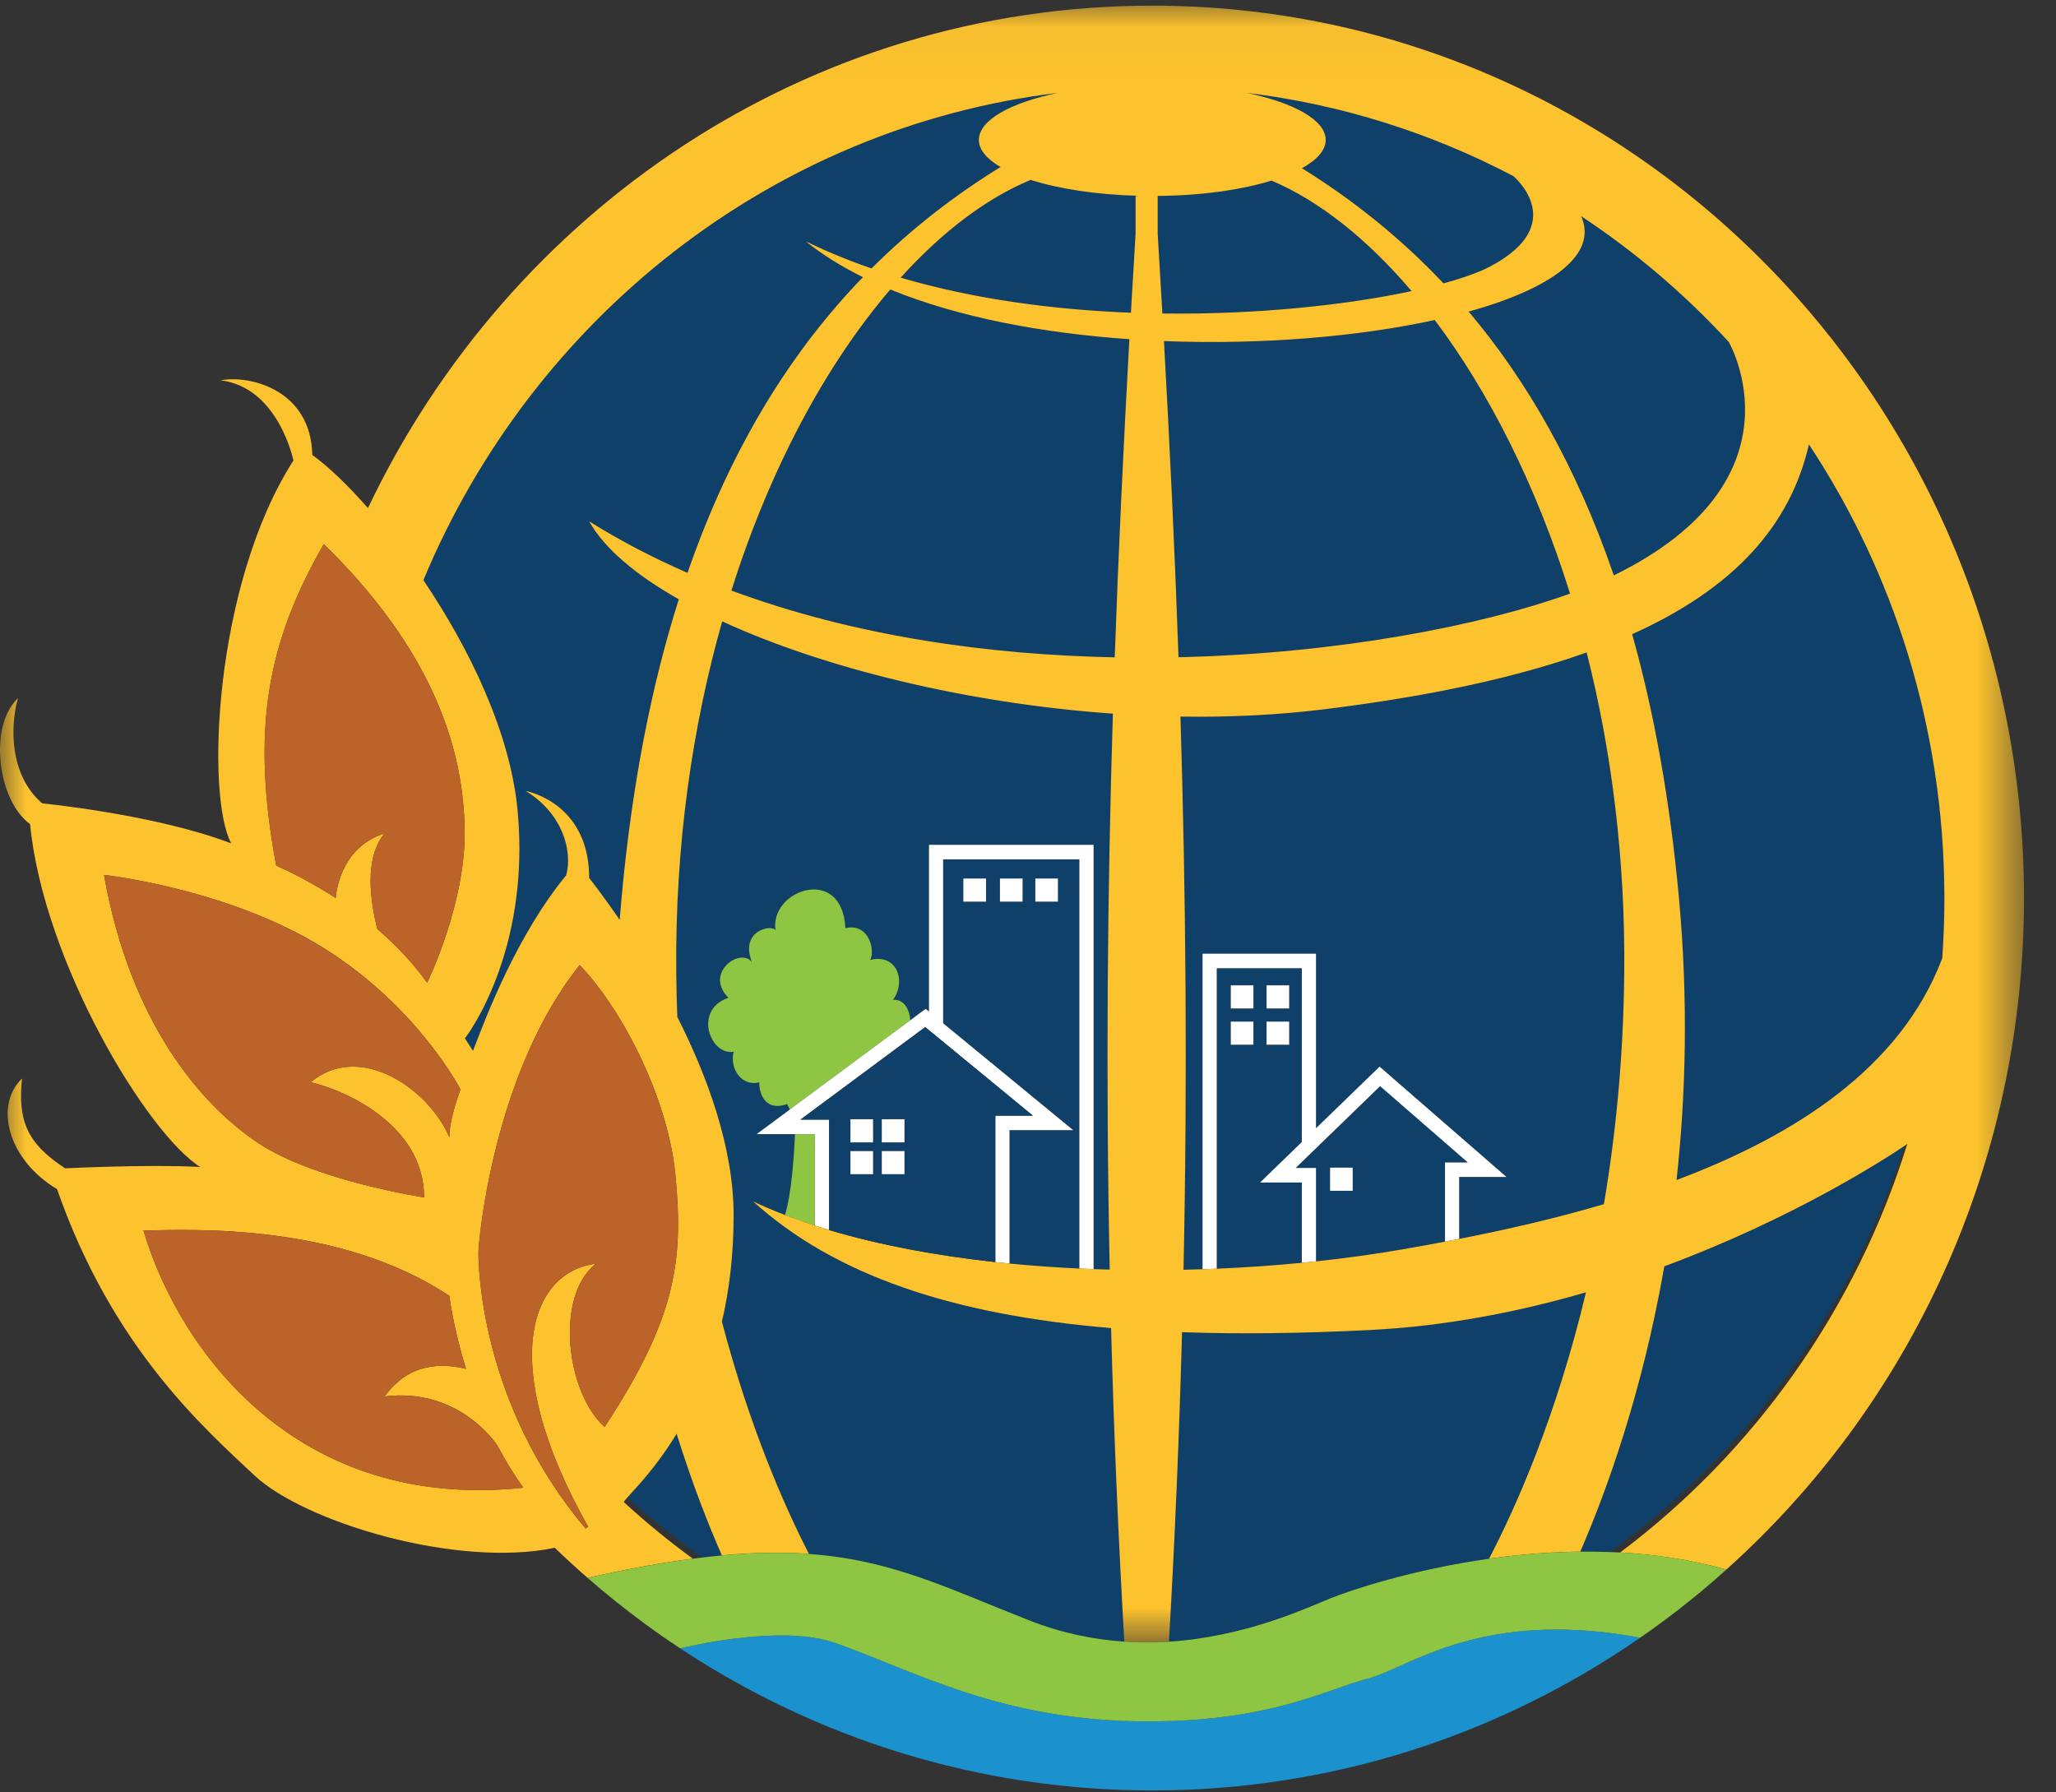 <svg width="39" height="34" viewBox="0 0 39 34" fill="none" xmlns="http://www.w3.org/2000/svg">
<rect x="0" y="0" width="39" height="34" fill="#333333" stroke="none"/>
<path d="M11.176 9.89C11.77 10.262 12.395 10.586 13.042 10.868C13.885 8.43 15.047 6.625 16.369 5.258C15.966 5.059 15.602 4.834 15.287 4.579C15.684 4.774 16.102 4.944 16.533 5.092C17.304 4.323 18.126 3.696 18.969 3.175C18.974 3.174 18.98 3.173 18.985 3.173C18.72 3.019 18.569 2.843 18.569 2.654C18.569 2.281 19.164 1.952 20.063 1.763C14.637 2.424 10.098 6.045 8.031 11.005C8.904 12.299 9.68 13.896 9.818 15.371C10.074 18.098 8.819 19.698 8.819 19.698C8.819 19.698 8.819 19.698 8.973 19.934C9.203 19.331 9.793 17.757 10.74 16.604C10.869 16.131 10.664 15.424 9.972 15.004C10.33 15.082 11.176 15.449 11.176 16.656C11.176 16.656 11.417 16.953 11.756 17.45C11.766 17.313 11.778 17.175 11.79 17.036C11.991 14.85 12.367 12.978 12.876 11.369C12.058 10.905 11.461 10.401 11.176 9.89Z" fill="#0F4069"/>
<path d="M16.887 5.491C15.689 6.891 14.616 8.85 13.874 11.203C16.189 12.062 18.73 12.423 21.145 12.47C21.216 10.428 21.312 8.424 21.423 6.435C19.786 6.321 18.183 6.022 16.887 5.491Z" fill="#0F4069"/>
<path d="M25.147 2.654C25.147 2.851 24.982 3.034 24.696 3.192C25.631 3.773 26.54 4.484 27.382 5.376C27.765 5.271 28.07 5.16 28.274 5.052C29.792 4.245 28.706 3.341 28.706 3.341C27.159 2.528 25.454 1.982 23.652 1.763C24.552 1.952 25.147 2.281 25.147 2.654Z" fill="#0F4069"/>
<path d="M17.084 5.267C18.482 5.679 19.996 5.877 21.452 5.932C21.481 5.43 21.51 4.928 21.541 4.428V3.718L21.584 3.718C21.584 3.716 21.584 3.716 21.584 3.714H21.586C20.794 3.693 20.081 3.582 19.547 3.411C19.539 3.416 19.534 3.419 19.534 3.419C18.706 3.766 17.871 4.397 17.084 5.267Z" fill="#0F4069"/>
<path d="M26.776 5.523C25.93 4.527 25.02 3.809 24.12 3.427C23.543 3.604 22.77 3.714 21.916 3.718C21.916 3.718 21.916 3.718 21.916 3.719L21.96 3.719V4.428C21.99 4.934 22.02 5.441 22.049 5.948C23.877 5.971 25.572 5.78 26.776 5.523Z" fill="#0F4069"/>
<path d="M27.215 6.07C25.766 6.388 23.925 6.543 22.079 6.47C22.189 8.447 22.284 10.439 22.356 12.468C25.377 12.399 28.097 11.868 29.782 11.26C29.136 9.19 28.234 7.424 27.215 6.07Z" fill="#0F4069"/>
<path d="M29.994 4.102V4.102C30.321 4.845 29.401 5.482 27.859 5.911C28.944 7.197 29.895 8.823 30.612 10.914C30.613 10.914 30.613 10.914 30.613 10.914C34.313 9.103 32.792 6.485 32.792 6.485C31.959 5.58 31.019 4.779 29.994 4.102Z" fill="#0F4069"/>
<path d="M13.693 29.505C13.433 28.913 13.128 28.137 12.835 27.197C12.441 27.842 12.055 28.231 11.9 28.405C12.35 28.813 12.824 29.194 13.32 29.545C13.448 29.529 13.572 29.516 13.693 29.505Z" fill="#0F4069"/>
<path d="M30.54 29.44C33.121 27.565 35.099 24.878 36.118 21.741C35.779 21.97 34.04 23.104 31.569 24.021C31.153 26.407 30.484 28.261 29.976 29.433C30.162 29.431 30.35 29.433 30.54 29.44Z" fill="#0F4069"/>
<path d="M34.313 8.43C33.959 9.98 32.882 11.165 30.96 12.03C31.37 13.485 31.675 15.142 31.848 17.035C32.026 18.983 31.979 20.778 31.802 22.384C34.052 21.54 36.038 20.259 36.827 18.216C36.862 17.802 36.881 17.383 36.883 16.96C36.868 13.8 35.923 10.866 34.313 8.43Z" fill="#0F4069"/>
<path d="M30.097 12.376C28.772 12.851 27.124 13.207 25.124 13.454C24.235 13.564 23.316 13.607 22.393 13.593C22.495 16.951 22.527 20.418 22.451 24.086C22.571 24.084 22.692 24.08 22.812 24.076V18.091H24.964V21.402L26.169 20.233L28.577 22.326H27.679V23.501C28.567 23.327 29.502 23.114 30.424 22.842C30.647 21.532 30.794 20.069 30.811 18.465C30.833 16.275 30.566 14.223 30.097 12.376Z" fill="#0F4069"/>
<path d="M21.327 31.14C21.209 29.093 21.127 27.114 21.076 25.193C18.077 24.942 15.842 24.198 14.288 22.792C14.481 22.883 14.682 22.968 14.89 23.048C15.013 22.649 15.061 21.947 15.08 21.514H14.353L14.984 21.046C14.954 20.995 14.931 20.943 14.931 20.943C14.48 21.101 14.393 20.688 14.403 20.53C14.067 20.619 13.833 20.265 13.916 19.95C13.471 20.029 13.145 19.154 13.817 18.927C13.346 18.455 14.044 17.964 14.262 18.249C14.028 17.649 14.634 17.531 14.71 17.644C14.593 16.883 15.976 16.393 16.036 17.606C16.488 17.502 16.603 18.033 16.507 18.209C17.006 18.082 17.198 18.603 16.939 18.967C17.169 18.942 17.262 19.197 17.266 19.355L17.558 19.138L17.621 19.19V16.026H20.743V24.075C20.845 24.078 20.948 24.082 21.05 24.084C20.973 20.397 21.007 16.913 21.11 13.538C18.326 13.342 15.614 12.668 13.699 11.788C13.133 13.784 12.803 16.04 12.827 18.465C12.83 18.745 12.837 19.02 12.848 19.291C13.419 20.419 13.916 21.77 13.916 23.055C13.916 23.815 13.83 24.485 13.694 25.072C14.216 27.063 14.87 28.552 15.345 29.477C16.916 29.589 17.966 30.125 19.526 30.738C20.146 30.982 20.752 31.102 21.327 31.14Z" fill="#0F4069"/>
<path d="M28.246 29.567C28.766 28.57 29.526 26.855 30.084 24.514C28.82 24.882 27.427 25.158 25.969 25.23C24.695 25.293 23.515 25.309 22.422 25.27C22.371 27.168 22.29 29.12 22.174 31.14C23.629 31.047 24.778 30.503 25.239 30.317C25.614 30.167 26.769 29.776 28.246 29.567Z" fill="#0F4069"/>
<path d="M16.939 18.967C17.199 18.603 17.007 18.082 16.507 18.209C16.603 18.033 16.488 17.502 16.036 17.606C15.976 16.393 14.593 16.883 14.711 17.644C14.634 17.531 14.029 17.649 14.262 18.249C14.045 17.964 13.347 18.455 13.818 18.927C13.145 19.154 13.472 20.029 13.917 19.95C13.834 20.265 14.067 20.619 14.404 20.53C14.394 20.688 14.48 21.101 14.932 20.943C14.932 20.943 14.954 20.995 14.984 21.046L17.266 19.355C17.263 19.197 17.169 18.942 16.939 18.967Z" fill="#8EC643"/>
<path d="M15.08 21.514C15.061 21.947 15.013 22.649 14.89 23.048C15.074 23.119 15.263 23.185 15.457 23.248V21.514H15.08Z" fill="#8EC643"/>
<path d="M20.067 17.104H19.638V16.665H20.067V17.104ZM19.396 17.104H18.967V16.665H19.396V17.104ZM18.703 17.104H18.274V16.665H18.703V17.104ZM17.89 16.301V19.41L20.356 21.438H19.148V23.968C19.585 24.011 20.028 24.042 20.474 24.063V16.301H17.89Z" fill="#0F4069"/>
<path d="M17.622 16.025V19.189L17.558 19.137L17.266 19.354L14.984 21.045L14.354 21.513H15.458V23.248C15.547 23.276 15.636 23.304 15.727 23.331V21.238H15.184L17.55 19.483L19.593 21.163H18.88V23.94C18.969 23.95 19.059 23.959 19.149 23.968V21.438H20.357L17.89 19.41V16.301H20.475V24.063C20.564 24.067 20.654 24.07 20.744 24.074V16.025H17.622Z" fill="white"/>
<path d="M23.776 19.13H23.347V18.691H23.776V19.13ZM23.776 19.818H23.347V19.379H23.776V19.818ZM24.026 19.379H24.455V19.818H24.026V19.379ZM24.026 18.691H24.455V19.13H24.026V18.691ZM23.903 22.431L24.695 21.663V18.366H23.081V24.066C23.63 24.043 24.17 24.005 24.695 23.954V22.431H23.903Z" fill="#0F4069"/>
<path d="M25.658 22.589H25.229V22.149H25.658V22.589ZM27.844 22.051L26.178 20.604L24.577 22.156H24.963V23.927C25.541 23.866 26.097 23.788 26.622 23.697C26.878 23.652 27.142 23.604 27.409 23.553V22.051H27.844Z" fill="#0F4069"/>
<path d="M28.576 22.326L26.169 20.233L24.963 21.402V18.091H22.811V24.076C22.902 24.073 22.991 24.07 23.08 24.066V18.366H24.694V21.663L23.902 22.431H24.694V23.954C24.785 23.945 24.874 23.936 24.963 23.927V22.155H24.577L26.179 20.603L27.844 22.051H27.41V23.553C27.499 23.536 27.588 23.519 27.679 23.501V22.326H28.576Z" fill="white"/>
<path d="M25.924 31.848C25.922 31.848 25.92 31.849 25.918 31.85C25.924 31.848 25.93 31.846 25.936 31.845C25.932 31.846 25.928 31.847 25.924 31.848Z" fill="#FDC32E"/>
<path d="M25.936 31.845C25.966 31.837 25.995 31.828 26.026 31.818C25.996 31.828 25.966 31.837 25.936 31.845Z" fill="#FDC32E"/>
<path d="M27.977 31.089C27.976 31.089 27.976 31.089 27.975 31.089C27.974 31.09 27.974 31.09 27.973 31.09C27.974 31.09 27.975 31.089 27.977 31.089Z" fill="#FDC32E"/>
<path d="M28.122 31.055C28.123 31.054 28.125 31.054 28.127 31.054C28.125 31.054 28.123 31.054 28.122 31.055Z" fill="#FDC32E"/>
<mask id="mask0_486_13977" style="mask-type:luminance" maskUnits="userSpaceOnUse" x="0" y="0" width="39" height="32">
<path d="M0 0.036H38.393V31.171H0V0.036Z" fill="white"/>
</mask>
<g mask="url(#mask0_486_13977)">
<path d="M2.722 23.342C3.702 23.322 6.456 23.206 8.524 24.581C8.524 24.581 8.592 25.169 8.84 25.966C8.385 25.855 7.764 25.843 7.295 26.489C8.715 26.315 9.419 27.396 9.439 27.427C9.439 27.428 9.439 27.428 9.439 27.428C9.58 27.695 9.741 27.962 9.927 28.22C5.662 28.672 3.414 25.663 2.722 23.342ZM1.973 16.596C1.973 16.596 4.317 16.852 6.123 17.973C7.929 19.094 8.735 20.667 8.735 20.667C8.735 20.667 8.524 21.198 8.524 21.572C8.14 20.667 6.832 19.743 5.892 20.53C6.372 20.628 8.044 21.257 8.044 22.713C8.044 22.713 5.969 22.398 4.893 21.678C3.817 20.959 2.472 19.409 1.973 16.596ZM6.142 10.322C8.524 12.643 8.773 14.63 8.812 15.632C8.87 17.088 8.102 18.641 8.102 18.641C7.822 18.249 7.494 17.91 7.158 17.622C7.027 17.11 6.902 16.277 7.295 15.809C6.411 16.085 6.369 17.035 6.369 17.035C5.884 16.72 5.459 16.518 5.239 16.419C4.759 13.843 5.066 12.19 6.142 10.322ZM36.827 18.216C36.038 20.259 34.052 21.54 31.802 22.384C31.979 20.778 32.026 18.983 31.848 17.035C31.674 15.142 31.369 13.485 30.96 12.03C32.882 11.165 33.959 9.979 34.313 8.429C35.923 10.866 36.868 13.8 36.882 16.959C36.883 16.985 36.883 17.01 36.883 17.035C36.883 17.419 36.869 17.799 36.842 18.176C36.837 18.189 36.832 18.203 36.827 18.216ZM27.679 23.501C27.588 23.519 27.499 23.536 27.41 23.553C27.142 23.604 26.878 23.651 26.622 23.696C26.097 23.788 25.541 23.865 24.963 23.927C24.874 23.936 24.785 23.945 24.694 23.954C24.17 24.005 23.629 24.043 23.081 24.066C22.991 24.07 22.902 24.073 22.812 24.076C22.692 24.08 22.571 24.083 22.45 24.086C22.527 20.418 22.494 16.951 22.392 13.593C23.316 13.607 24.235 13.564 25.123 13.454C27.124 13.207 28.772 12.85 30.097 12.376C30.566 14.223 30.832 16.275 30.81 18.464C30.794 20.069 30.647 21.531 30.424 22.842C29.502 23.114 28.567 23.327 27.679 23.501ZM13.874 11.202C14.616 8.849 15.689 6.891 16.888 5.491C18.183 6.022 19.786 6.321 21.423 6.434C21.313 8.423 21.217 10.428 21.145 12.469C18.73 12.422 16.19 12.062 13.874 11.202ZM28.706 3.34C28.706 3.34 29.792 4.244 28.274 5.051C28.07 5.16 27.765 5.27 27.381 5.375C26.54 4.483 25.631 3.772 24.696 3.191C24.982 3.033 25.147 2.85 25.147 2.654C25.147 2.28 24.552 1.952 23.652 1.762C25.454 1.981 27.158 2.527 28.706 3.34ZM21.96 4.428V3.718L21.916 3.718C21.916 3.717 21.916 3.717 21.916 3.717C22.77 3.713 23.544 3.603 24.12 3.426C25.021 3.808 25.93 4.526 26.776 5.522C25.572 5.78 23.878 5.97 22.049 5.947C22.02 5.44 21.991 4.934 21.96 4.428ZM19.547 3.411C20.081 3.582 20.794 3.693 21.586 3.714H21.584C21.584 3.715 21.584 3.716 21.584 3.718L21.541 3.718V4.428C21.51 4.928 21.481 5.43 21.452 5.932C19.996 5.876 18.482 5.678 17.084 5.267C17.871 4.397 18.706 3.766 19.534 3.419C19.534 3.419 19.539 3.416 19.547 3.411ZM22.079 6.47C23.924 6.542 25.766 6.388 27.215 6.07C28.234 7.424 29.136 9.19 29.782 11.26C28.097 11.868 25.377 12.399 22.355 12.467C22.284 10.439 22.189 8.446 22.079 6.47ZM30.613 10.914C30.613 10.914 30.613 10.914 30.612 10.914C29.895 8.823 28.944 7.196 27.859 5.911C29.401 5.482 30.32 4.845 29.994 4.102V4.101C31.019 4.779 31.959 5.58 32.792 6.485C32.792 6.485 34.313 9.102 30.613 10.914ZM11.79 17.035C11.777 17.174 11.766 17.312 11.755 17.45C11.416 16.953 11.176 16.655 11.176 16.655C11.176 15.448 10.33 15.082 9.971 15.003C10.663 15.423 10.868 16.131 10.74 16.603C9.792 17.756 9.203 19.33 8.973 19.933C8.819 19.697 8.819 19.697 8.819 19.697C8.819 19.697 10.074 18.097 9.818 15.37C9.679 13.895 8.904 12.298 8.031 11.005C10.098 6.045 14.636 2.423 20.063 1.762C19.163 1.952 18.568 2.28 18.568 2.654C18.568 2.842 18.72 3.018 18.985 3.172C18.979 3.172 18.974 3.173 18.969 3.174C18.126 3.695 17.303 4.322 16.532 5.092C16.101 4.943 15.684 4.773 15.287 4.579C15.602 4.833 15.966 5.058 16.369 5.257C15.047 6.624 13.885 8.429 13.041 10.867C12.395 10.585 11.77 10.261 11.176 9.889C11.461 10.4 12.057 10.905 12.876 11.368C12.366 12.977 11.99 14.849 11.79 17.035ZM11.47 27.066C10.753 26.437 10.51 24.601 11.303 23.971C10.057 24.124 9.416 25.869 11.157 28.962C11.141 28.972 11.125 28.983 11.108 28.993C9.096 26.614 9.075 23.965 9.075 23.762C9.075 23.552 9.357 20.352 10.996 18.307C11.713 19.041 12.668 20.731 12.815 22.319C12.962 23.913 12.828 24.994 11.47 27.066ZM10.524 29.36V29.36C10.726 29.555 10.933 29.745 11.145 29.93C11.895 29.762 12.553 29.643 13.142 29.566C12.685 29.233 12.249 28.875 11.832 28.492C11.84 28.475 11.864 28.445 11.901 28.405C12.056 28.23 12.442 27.841 12.835 27.197C13.128 28.136 13.433 28.912 13.693 29.504C14.315 29.447 14.855 29.441 15.345 29.476C14.87 28.551 14.217 27.062 13.694 25.071C13.831 24.485 13.916 23.814 13.916 23.054C13.916 21.769 13.419 20.418 12.848 19.29C12.838 19.019 12.83 18.744 12.828 18.464C12.803 16.039 13.133 13.783 13.699 11.787C15.614 12.668 18.326 13.341 21.11 13.537C21.007 16.912 20.973 20.396 21.05 24.083C20.948 24.081 20.845 24.078 20.743 24.074C20.654 24.07 20.564 24.067 20.474 24.063C20.029 24.042 19.586 24.011 19.148 23.968C19.059 23.959 18.969 23.95 18.88 23.94C17.761 23.818 16.689 23.619 15.726 23.332C15.636 23.304 15.546 23.276 15.458 23.248C15.263 23.184 15.074 23.118 14.89 23.047C14.682 22.967 14.481 22.882 14.288 22.791C15.842 24.197 18.077 24.941 21.076 25.192C21.127 27.114 21.209 29.092 21.327 31.14C21.618 31.159 21.901 31.157 22.174 31.14C22.29 29.12 22.371 27.168 22.422 25.27C23.514 25.309 24.695 25.293 25.969 25.23C27.426 25.158 28.82 24.882 30.084 24.514C29.526 26.856 28.765 28.57 28.246 29.567C28.787 29.491 29.371 29.439 29.976 29.433C30.484 28.261 31.153 26.407 31.57 24.021C34.041 23.104 35.779 21.97 36.118 21.741C36.158 21.715 36.179 21.7 36.179 21.699C35.204 24.84 33.272 27.543 30.732 29.449C31.399 29.486 32.08 29.586 32.747 29.773C36.208 26.671 38.393 22.114 38.393 17.035C38.393 7.686 30.99 0.107 21.857 0.107C15.316 0.107 9.662 3.996 6.98 9.638C6.588 9.192 6.219 8.842 5.924 8.63C5.899 7.398 4.746 7.109 4.182 7.214C5.284 7.345 5.566 8.735 5.566 8.735C4.054 11.095 3.901 15.108 4.387 15.999C2.953 15.448 0.801 15.239 0.801 15.239C0.186 14.714 0.186 13.796 0.34 13.246C-0.224 13.771 -0.045 15.187 0.57 15.632C0.827 18.255 2.796 21.507 3.798 22.136C2.799 22.083 1.236 22.162 1.236 22.162C0.494 21.678 0.34 21.244 0.417 20.458C-0.121 20.982 0.16 22.005 1.082 22.556C2.133 25.571 3.875 27.092 4.823 27.984C5.77 28.875 8.666 29.748 10.524 29.36Z" fill="#FDC32E"/>
</g>
<path d="M12.815 22.32C12.669 20.732 11.714 19.042 10.996 18.308C9.357 20.353 9.075 23.552 9.075 23.762C9.075 23.966 9.097 26.614 11.108 28.994C11.126 28.983 11.142 28.973 11.157 28.962C9.417 25.869 10.057 24.125 11.304 23.972C10.51 24.602 10.753 26.437 11.47 27.067C12.828 24.995 12.962 23.913 12.815 22.32Z" fill="#BB6328"/>
<path d="M6.369 17.035C6.369 17.035 6.411 16.085 7.294 15.81C6.901 16.277 7.027 17.11 7.158 17.623C7.494 17.91 7.822 18.249 8.101 18.642C8.101 18.642 8.87 17.088 8.812 15.633C8.773 14.63 8.524 12.643 6.142 10.322C5.066 12.191 4.759 13.843 5.239 16.419C5.458 16.519 5.884 16.72 6.369 17.035Z" fill="#BB6328"/>
<path d="M4.893 21.679C5.969 22.399 8.044 22.714 8.044 22.714C8.044 21.258 6.372 20.629 5.892 20.53C6.832 19.744 8.14 20.668 8.524 21.573C8.524 21.199 8.735 20.668 8.735 20.668C8.735 20.668 7.928 19.095 6.123 17.974C4.317 16.852 1.973 16.597 1.973 16.597C2.472 19.41 3.817 20.959 4.893 21.679Z" fill="#BB6328"/>
<path d="M9.926 28.221C9.741 27.963 9.58 27.696 9.439 27.429C9.439 27.429 9.439 27.428 9.438 27.428C9.418 27.397 8.714 26.316 7.294 26.49C7.764 25.843 8.385 25.855 8.839 25.967C8.592 25.169 8.524 24.582 8.524 24.582C6.455 23.207 3.701 23.323 2.722 23.343C3.413 25.664 5.661 28.673 9.926 28.221Z" fill="#BB6328"/>
<path d="M18.274 17.103H18.704V16.665H18.274V17.103Z" fill="white"/>
<path d="M19.639 17.103H20.068V16.665H19.639V17.103Z" fill="white"/>
<path d="M23.347 19.129H23.776V18.691H23.347V19.129Z" fill="white"/>
<path d="M24.454 18.691H24.025V19.129H24.454V18.691Z" fill="white"/>
<path d="M23.347 19.817H23.776V19.379H23.347V19.817Z" fill="white"/>
<path d="M24.454 19.379H24.025V19.817H24.454V19.379Z" fill="white"/>
<path d="M25.23 22.588H25.659V22.149H25.23V22.588Z" fill="white"/>
<path d="M18.968 17.103H19.397V16.665H18.968V17.103Z" fill="white"/>
<path d="M30.854 31.02C30.784 31.009 30.715 30.999 30.647 30.99C30.633 30.988 30.619 30.986 30.605 30.984C30.538 30.975 30.472 30.967 30.407 30.96C30.394 30.959 30.381 30.957 30.369 30.956C30.302 30.949 30.237 30.943 30.172 30.937C30.165 30.937 30.158 30.936 30.151 30.936C30.088 30.931 30.025 30.927 29.964 30.923C29.956 30.923 29.949 30.922 29.941 30.922C29.878 30.918 29.816 30.916 29.755 30.914C29.744 30.913 29.733 30.913 29.722 30.913C29.663 30.911 29.604 30.91 29.545 30.91C29.535 30.91 29.525 30.91 29.515 30.91C29.456 30.91 29.397 30.911 29.339 30.913C29.334 30.913 29.328 30.913 29.322 30.913C29.2 30.916 29.081 30.923 28.967 30.932C28.962 30.932 28.957 30.933 28.952 30.933C28.896 30.938 28.842 30.943 28.787 30.948C28.782 30.949 28.776 30.95 28.771 30.951C28.716 30.956 28.663 30.963 28.61 30.97C28.607 30.97 28.604 30.971 28.601 30.971C28.435 30.994 28.278 31.022 28.128 31.054C28.126 31.055 28.124 31.055 28.122 31.056C28.073 31.066 28.025 31.077 27.978 31.089C27.976 31.089 27.975 31.089 27.973 31.09C27.917 31.103 27.863 31.117 27.809 31.132C27.809 31.132 27.808 31.132 27.807 31.132C27.246 31.285 26.812 31.487 26.463 31.642C26.444 31.651 26.425 31.659 26.406 31.667C26.397 31.671 26.389 31.675 26.38 31.678C26.353 31.69 26.327 31.702 26.301 31.713C26.297 31.715 26.293 31.716 26.289 31.718C26.261 31.729 26.234 31.741 26.207 31.752C26.204 31.753 26.202 31.754 26.2 31.755C26.172 31.765 26.145 31.776 26.118 31.786C26.117 31.787 26.115 31.787 26.113 31.788C26.086 31.798 26.06 31.807 26.034 31.815C26.034 31.816 26.033 31.816 26.032 31.816C26.031 31.816 26.03 31.817 26.029 31.817C26.027 31.818 26.027 31.818 26.026 31.818C25.995 31.828 25.965 31.837 25.936 31.844C25.93 31.846 25.924 31.848 25.918 31.849C25.879 31.861 25.839 31.872 25.799 31.883C25.617 31.937 25.421 32.009 25.198 32.086C25.19 32.089 25.183 32.091 25.176 32.094C25.155 32.101 25.134 32.108 25.113 32.115C25.1 32.119 25.087 32.124 25.075 32.128C25.056 32.134 25.038 32.141 25.02 32.147C25.005 32.152 24.99 32.157 24.974 32.162C24.957 32.168 24.939 32.173 24.922 32.179C24.905 32.184 24.889 32.19 24.872 32.195C24.854 32.201 24.837 32.207 24.819 32.212C24.801 32.218 24.784 32.224 24.766 32.229C24.748 32.234 24.73 32.24 24.712 32.245C24.694 32.251 24.675 32.257 24.657 32.262C24.638 32.268 24.618 32.274 24.598 32.279C24.568 32.288 24.537 32.297 24.506 32.306C24.48 32.313 24.455 32.32 24.43 32.327C24.412 32.332 24.393 32.337 24.375 32.342C24.353 32.347 24.331 32.353 24.308 32.359C24.289 32.364 24.269 32.369 24.25 32.374C24.227 32.379 24.205 32.385 24.182 32.39C24.162 32.395 24.141 32.4 24.121 32.405C24.098 32.41 24.074 32.416 24.05 32.421C24.03 32.425 24.009 32.43 23.988 32.434C23.964 32.44 23.939 32.445 23.914 32.45C23.893 32.455 23.871 32.459 23.85 32.463C23.824 32.468 23.799 32.473 23.773 32.478C23.751 32.482 23.729 32.486 23.706 32.491C23.68 32.495 23.653 32.5 23.626 32.505C23.603 32.509 23.58 32.512 23.557 32.516C23.53 32.521 23.502 32.525 23.474 32.53C23.45 32.533 23.427 32.537 23.403 32.541C23.374 32.545 23.345 32.549 23.316 32.553C23.292 32.556 23.267 32.559 23.242 32.563C23.212 32.567 23.182 32.57 23.151 32.574C23.127 32.577 23.101 32.58 23.076 32.583C23.045 32.586 23.013 32.59 22.981 32.593C22.955 32.596 22.93 32.598 22.904 32.601C22.871 32.604 22.837 32.607 22.803 32.61C22.777 32.612 22.752 32.614 22.725 32.617C22.691 32.619 22.655 32.621 22.619 32.624C22.593 32.626 22.567 32.628 22.54 32.629C22.503 32.632 22.465 32.634 22.427 32.636C22.401 32.637 22.375 32.639 22.348 32.64C22.308 32.642 22.266 32.643 22.225 32.644C22.2 32.645 22.175 32.646 22.149 32.647C22.103 32.648 22.056 32.649 22.009 32.65C21.987 32.651 21.965 32.651 21.943 32.651C21.873 32.652 21.802 32.653 21.73 32.653C18.983 32.643 17.362 31.697 15.836 31.163C14.793 30.797 12.936 31.26 12.903 31.268C15.484 32.974 18.558 33.963 21.858 33.963C25.287 33.963 28.473 32.895 31.113 31.065C31.037 31.051 30.962 31.038 30.887 31.026C30.876 31.024 30.865 31.022 30.854 31.02Z" fill="#1B91CE"/>
<path d="M30.54 29.441C30.351 29.433 30.162 29.431 29.976 29.433C29.371 29.44 28.787 29.491 28.246 29.568C26.769 29.776 25.614 30.168 25.239 30.318C24.778 30.504 23.629 31.047 22.174 31.141C21.901 31.158 21.618 31.16 21.327 31.14C20.753 31.102 20.146 30.981 19.526 30.738C17.966 30.125 16.917 29.589 15.345 29.477C14.855 29.442 14.316 29.448 13.694 29.505C13.572 29.516 13.448 29.529 13.32 29.545C13.262 29.552 13.202 29.559 13.142 29.567C12.553 29.644 11.895 29.763 11.146 29.931C11.491 30.232 11.849 30.519 12.217 30.79C12.442 30.956 12.671 31.115 12.903 31.268C12.903 31.268 12.903 31.268 12.903 31.268C12.936 31.26 14.793 30.797 15.836 31.163C17.361 31.698 18.983 32.643 21.73 32.653C21.802 32.653 21.873 32.652 21.943 32.651C21.965 32.651 21.987 32.651 22.009 32.65C22.056 32.649 22.103 32.648 22.149 32.647C22.175 32.646 22.2 32.645 22.225 32.644C22.266 32.643 22.308 32.642 22.348 32.64C22.375 32.639 22.401 32.637 22.427 32.636C22.465 32.634 22.503 32.632 22.54 32.63C22.567 32.628 22.593 32.626 22.619 32.624C22.655 32.622 22.691 32.619 22.725 32.617C22.752 32.615 22.777 32.612 22.803 32.61C22.837 32.607 22.871 32.604 22.904 32.601C22.93 32.598 22.955 32.596 22.981 32.593C23.013 32.59 23.045 32.587 23.076 32.583C23.101 32.58 23.127 32.577 23.151 32.574C23.182 32.57 23.212 32.567 23.242 32.563C23.267 32.559 23.292 32.556 23.316 32.553C23.345 32.549 23.374 32.545 23.403 32.541C23.427 32.537 23.45 32.533 23.474 32.53C23.502 32.525 23.53 32.521 23.557 32.517C23.58 32.513 23.603 32.509 23.626 32.505C23.653 32.5 23.68 32.495 23.706 32.491C23.729 32.486 23.751 32.482 23.773 32.478C23.799 32.474 23.824 32.468 23.85 32.463C23.871 32.459 23.893 32.455 23.914 32.45C23.939 32.445 23.964 32.44 23.988 32.434C24.009 32.43 24.03 32.426 24.05 32.421C24.074 32.416 24.098 32.41 24.121 32.405C24.141 32.4 24.162 32.395 24.182 32.391C24.205 32.385 24.227 32.379 24.25 32.374C24.269 32.369 24.289 32.364 24.308 32.359C24.331 32.353 24.353 32.348 24.375 32.342C24.393 32.337 24.412 32.332 24.43 32.327C24.455 32.32 24.48 32.313 24.506 32.306C24.537 32.297 24.568 32.288 24.598 32.279C24.618 32.274 24.638 32.268 24.657 32.262C24.675 32.257 24.694 32.251 24.712 32.245C24.73 32.24 24.748 32.235 24.766 32.229C24.784 32.224 24.801 32.218 24.819 32.212C24.837 32.207 24.854 32.201 24.872 32.196C24.889 32.19 24.905 32.185 24.922 32.179C24.939 32.173 24.957 32.168 24.974 32.162C24.99 32.157 25.005 32.152 25.02 32.147C25.038 32.141 25.056 32.134 25.075 32.129C25.087 32.124 25.1 32.12 25.113 32.115C25.134 32.108 25.155 32.101 25.176 32.094C25.183 32.091 25.19 32.089 25.198 32.086C25.421 32.009 25.617 31.938 25.799 31.883C25.839 31.872 25.879 31.861 25.918 31.849C25.92 31.849 25.922 31.848 25.924 31.848C25.928 31.847 25.932 31.846 25.936 31.845C25.965 31.837 25.995 31.828 26.026 31.818C26.027 31.818 26.027 31.818 26.029 31.817C26.03 31.817 26.031 31.817 26.032 31.816C26.033 31.816 26.034 31.816 26.034 31.816C26.06 31.807 26.086 31.798 26.113 31.788C26.115 31.787 26.117 31.787 26.118 31.786C26.145 31.776 26.172 31.766 26.2 31.755C26.202 31.754 26.204 31.753 26.207 31.752C26.234 31.741 26.261 31.73 26.289 31.718C26.293 31.716 26.297 31.715 26.301 31.713C26.327 31.702 26.353 31.69 26.38 31.679C26.389 31.675 26.397 31.671 26.406 31.667C26.425 31.659 26.444 31.651 26.463 31.642C26.812 31.487 27.246 31.285 27.807 31.132C27.808 31.132 27.809 31.132 27.809 31.132C27.863 31.117 27.917 31.103 27.973 31.09C27.974 31.09 27.975 31.089 27.976 31.089C27.976 31.089 27.977 31.089 27.978 31.089C28.025 31.078 28.073 31.066 28.122 31.056C28.124 31.055 28.126 31.055 28.128 31.054C28.278 31.022 28.435 30.994 28.601 30.971C28.604 30.971 28.607 30.97 28.61 30.97C28.662 30.963 28.716 30.957 28.771 30.951C28.776 30.95 28.782 30.949 28.787 30.949C28.842 30.943 28.896 30.938 28.952 30.933C28.957 30.933 28.962 30.932 28.967 30.932C29.081 30.923 29.2 30.917 29.322 30.913C29.328 30.913 29.334 30.913 29.339 30.913C29.397 30.911 29.456 30.91 29.515 30.91C29.525 30.91 29.535 30.91 29.545 30.91C29.604 30.911 29.663 30.911 29.722 30.913C29.733 30.913 29.744 30.914 29.755 30.914C29.816 30.916 29.878 30.918 29.941 30.922C29.949 30.922 29.956 30.923 29.964 30.923C30.025 30.927 30.088 30.931 30.151 30.936C30.158 30.936 30.165 30.937 30.172 30.937C30.236 30.943 30.302 30.949 30.369 30.956C30.381 30.958 30.394 30.959 30.407 30.96C30.472 30.968 30.538 30.975 30.605 30.984C30.619 30.986 30.633 30.988 30.647 30.99C30.715 31 30.784 31.009 30.854 31.021C30.865 31.022 30.876 31.024 30.887 31.026C30.962 31.038 31.037 31.051 31.113 31.065C31.339 30.909 31.56 30.747 31.777 30.581C32.111 30.324 32.434 30.056 32.747 29.774C32.081 29.586 31.399 29.486 30.732 29.449C30.668 29.446 30.604 29.443 30.54 29.441Z" fill="#8EC643"/>
<path d="M17.157 21.671H16.728V21.231H17.157V21.671ZM17.157 22.274H16.728V21.834H17.157V22.274ZM16.562 21.671H16.133V21.231H16.562V21.671ZM16.562 22.274H16.133V21.834H16.562V22.274ZM19.593 21.163L17.55 19.483L15.184 21.238H15.727V23.332C16.689 23.619 17.762 23.818 18.88 23.94V21.163H19.593Z" fill="#0F4069"/>
<path d="M16.132 21.67H16.561V21.231H16.132V21.67Z" fill="white"/>
<path d="M16.727 21.67H17.157V21.231H16.727V21.67Z" fill="white"/>
<path d="M16.132 22.273H16.561V21.835H16.132V22.273Z" fill="white"/>
<path d="M16.727 22.273H17.157V21.835H16.727V22.273Z" fill="white"/>
</svg>
